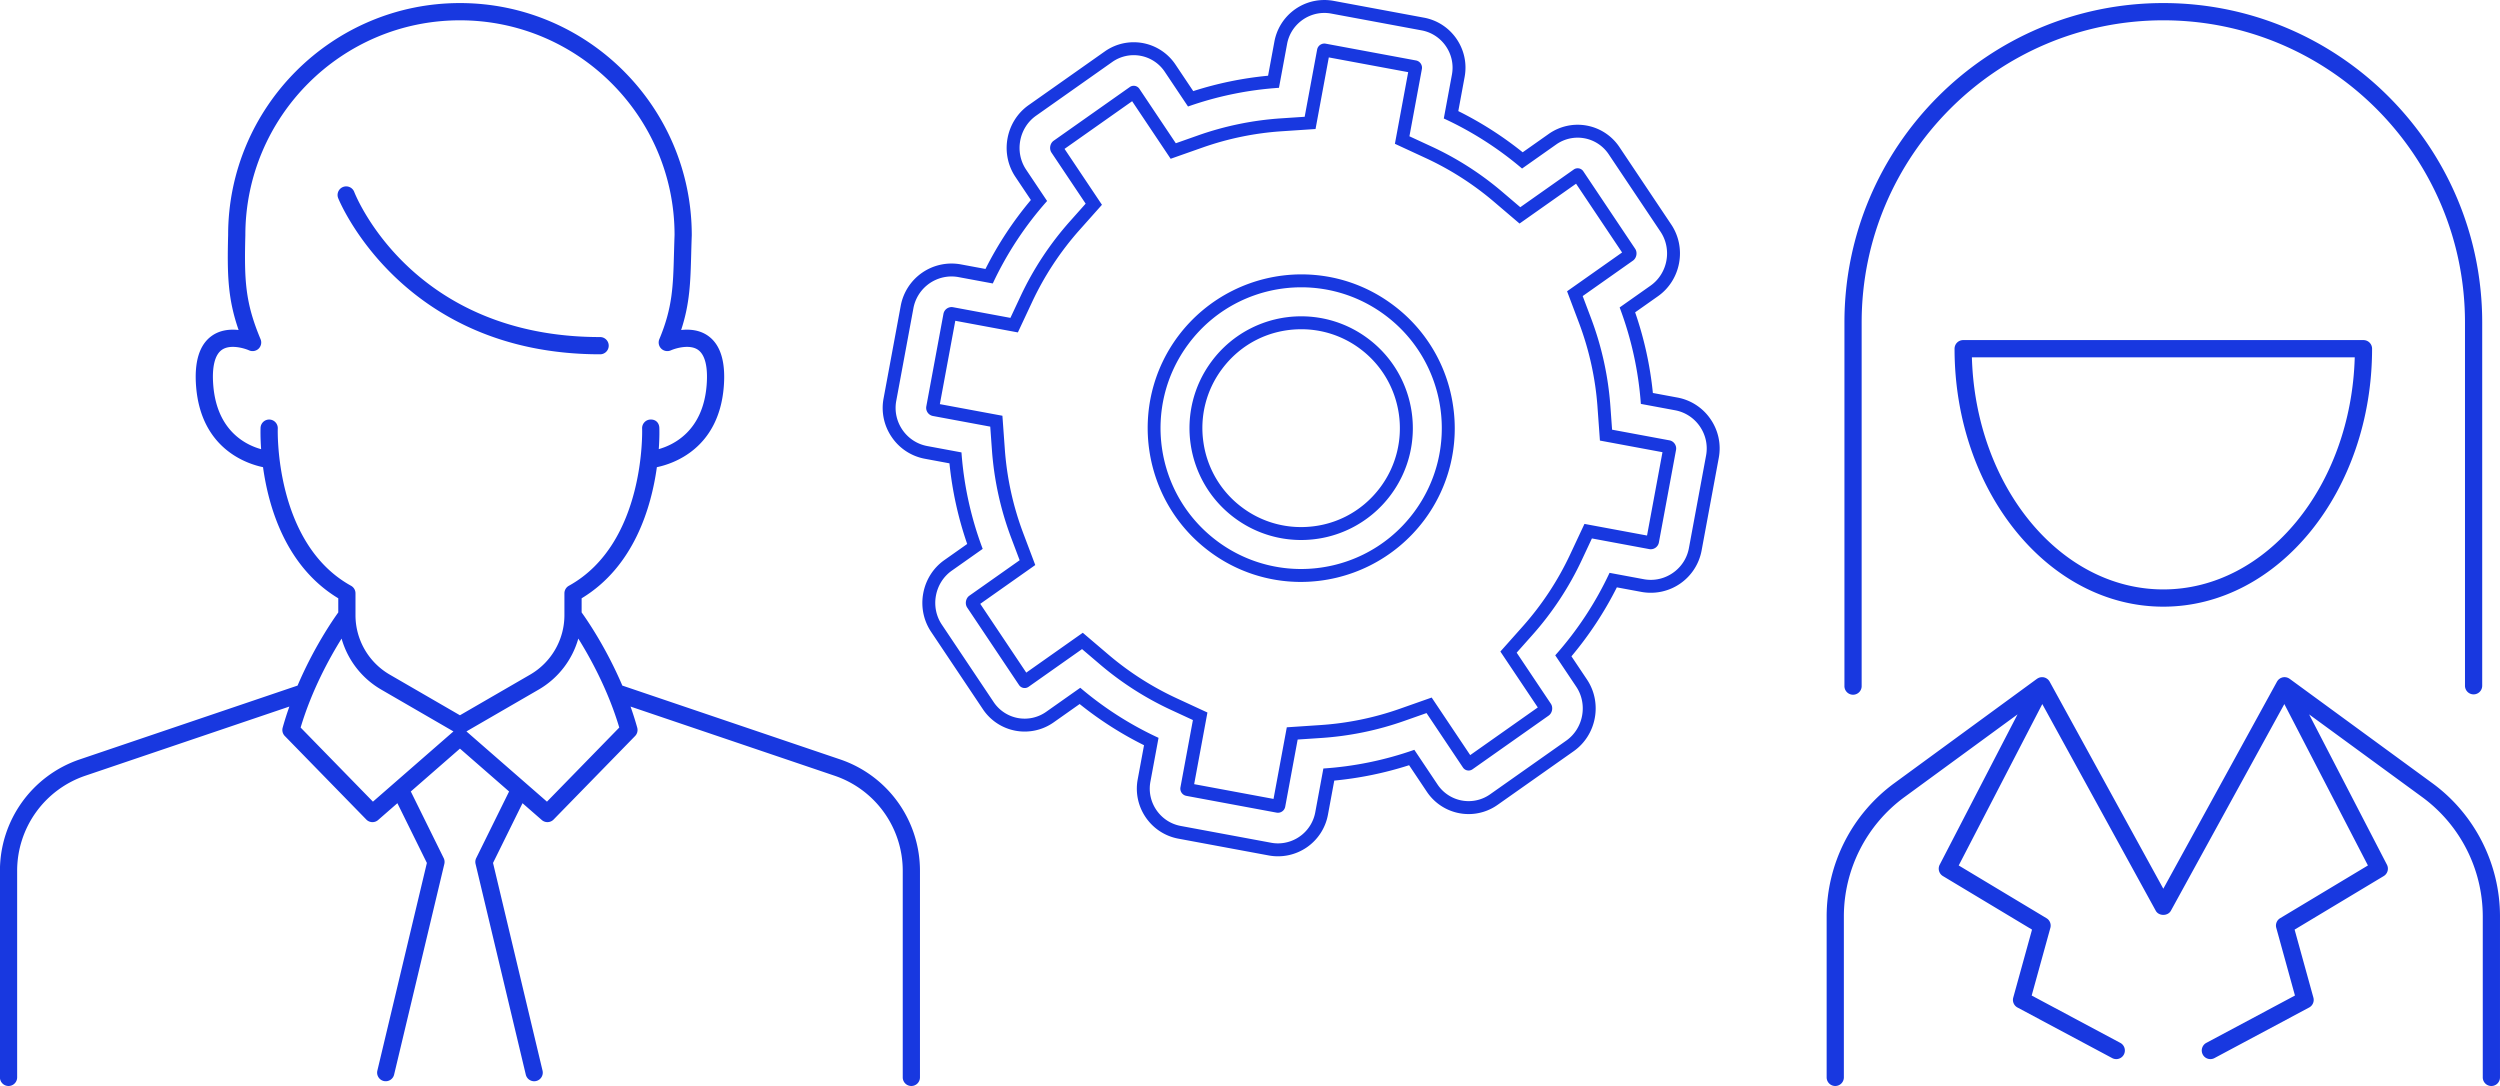<svg xmlns="http://www.w3.org/2000/svg" width="343" height="149"><path fill-rule="evenodd" fill="#1838E0" d="M341.817 148.999a1.18 1.18 0 0 1-1.181-1.182v-22.092a20.321 20.321 0 0 0-8.288-16.347l-15.54-11.366 10.68 20.626a1.185 1.185 0 0 1-.443 1.559l-12.225 7.346 2.576 9.326c.148.534-.094 1.1-.581 1.361l-12.996 6.942a1.177 1.177 0 0 1-.556.138c-.422 0-.83-.226-1.042-.626a1.185 1.185 0 0 1 .487-1.601l12.16-6.496-2.562-9.28a1.178 1.178 0 0 1 .53-1.33l12.043-7.236-11.467-22.144-15.569 28.361c-.415.753-1.656.753-2.071 0l-15.569-28.361-11.468 22.144 12.043 7.236c.457.272.674.818.531 1.33l-2.563 9.28 12.161 6.496c.574.308.793 1.024.486 1.601-.212.4-.62.626-1.042.626a1.18 1.18 0 0 1-.556-.138l-12.996-6.942a1.186 1.186 0 0 1-.581-1.361l2.576-9.326-12.225-7.346a1.186 1.186 0 0 1-.443-1.559l10.68-20.626-15.538 11.366a20.323 20.323 0 0 0-8.29 16.347v22.092a1.18 1.18 0 1 1-2.362 0v-22.092a22.688 22.688 0 0 1 9.259-18.255l19.6-14.338c.018-.014.038-.021.057-.033a1.162 1.162 0 0 1 .217-.112 1.164 1.164 0 0 1 .606-.064c.024.003.049.002.073.007l.03.011a.99.99 0 0 1 .136.046c.031.012.062.021.092.036.01.004.02.006.03.011.011.006.017.017.028.023.125.07.238.157.33.267l.019.027c.041.052.082.105.114.164l15.6 28.417 15.6-28.417c.033-.059.073-.113.115-.165.007-.008.011-.018.018-.026.092-.109.205-.197.33-.266.011-.007.017-.018.028-.024.01-.005.021-.007.031-.012.029-.014.06-.023.09-.035.046-.017.091-.035.137-.046l.031-.011c.025-.005.05-.004.075-.008.044-.007.087-.013.13-.015a1.182 1.182 0 0 1 .234.015 1.002 1.002 0 0 1 .229.061 1.086 1.086 0 0 1 .224.113c.019.013.041.021.06.036l19.603 14.338c5.796 4.24 9.256 11.063 9.256 18.255v22.092a1.18 1.18 0 0 1-1.181 1.182zM324.268 46.661c.653 0 1.181.529 1.181 1.183 0 19.513-12.848 35.391-28.642 35.391-15.794 0-28.642-15.878-28.642-35.391 0-.654.528-1.183 1.181-1.183h54.922zm-27.461 34.208c14.177 0 25.766-14.177 26.264-31.843h-52.528c.498 17.666 12.087 31.843 26.264 31.843zm42.57 14.399a1.18 1.18 0 0 1-1.181-1.182V44.237c0-22.856-18.567-41.45-41.389-41.45-22.822 0-41.388 18.594-41.388 41.45v49.849a1.182 1.182 0 1 1-2.362 0V44.237c0-24.159 19.627-43.816 43.75-43.816s43.751 19.657 43.751 43.816v49.849a1.18 1.18 0 0 1-1.181 1.182zM233.46 75.53a7.089 7.089 0 0 1-8.257 5.681l-3.371-.626a48.84 48.84 0 0 1-6.229 9.462l2.128 3.18c2.144 3.204 1.327 7.617-1.821 9.837l-10.441 7.362a6.869 6.869 0 0 1-3.974 1.265 6.892 6.892 0 0 1-5.736-3.07l-2.431-3.634a48.656 48.656 0 0 1-10.267 2.11l-.868 4.688a6.97 6.97 0 0 1-8.116 5.584l-12.41-2.306c-3.774-.702-6.275-4.348-5.575-8.128l.869-4.691a48.787 48.787 0 0 1-8.834-5.651l-3.564 2.514a6.892 6.892 0 0 1-9.711-1.803l-7.109-10.624c-2.143-3.203-1.325-7.616 1.824-9.836l3.132-2.209a48.836 48.836 0 0 1-2.434-11.066l-3.369-.626a7.03 7.03 0 0 1-4.541-2.962 7.055 7.055 0 0 1-1.131-5.307l2.356-12.718a7.09 7.09 0 0 1 8.257-5.681l3.371.627a48.76 48.76 0 0 1 6.229-9.462l-2.128-3.18c-2.144-3.204-1.327-7.617 1.821-9.837l10.442-7.363a6.862 6.862 0 0 1 3.973-1.264 6.892 6.892 0 0 1 5.736 3.07l2.432 3.634a48.625 48.625 0 0 1 10.266-2.111l.869-4.687a6.967 6.967 0 0 1 6.849-5.701c.423 0 .849.039 1.267.116l12.409 2.307c3.774.701 6.275 4.347 5.575 8.128l-.869 4.691a48.76 48.76 0 0 1 8.833 5.651l3.566-2.514a6.89 6.89 0 0 1 9.71 1.803l7.109 10.624c2.143 3.203 1.325 7.616-1.823 9.836l-3.133 2.209a48.804 48.804 0 0 1 2.434 11.065l3.369.626a7.038 7.038 0 0 1 4.541 2.962 7.051 7.051 0 0 1 1.132 5.307L233.46 75.53zm-3.639-19.242l-4.695-.873a47.082 47.082 0 0 0-2.911-13.234l4.239-2.989c2.362-1.666 2.979-4.994 1.371-7.398l-7.109-10.623a5.116 5.116 0 0 0-7.218-1.341l-4.671 3.294a46.866 46.866 0 0 0-10.738-6.868l1.117-6.028c.521-2.812-1.349-5.538-4.156-6.06l-12.41-2.306a5.139 5.139 0 0 0-.943-.087c-2.45 0-4.645 1.756-5.107 4.25l-1.116 6.023a46.906 46.906 0 0 0-12.479 2.565l-3.185-4.759a5.118 5.118 0 0 0-7.219-1.343l-10.441 7.363c-2.362 1.665-2.978 4.994-1.369 7.398l2.881 4.305a46.904 46.904 0 0 0-7.451 11.315l-4.697-.872a5.216 5.216 0 0 0-.966-.09 5.334 5.334 0 0 0-5.226 4.35l-2.356 12.718c-.534 2.876 1.381 5.667 4.253 6.201l4.695.872a47.124 47.124 0 0 0 2.911 13.235l-4.238 2.988c-2.363 1.666-2.98 4.995-1.372 7.398l7.109 10.624a5.115 5.115 0 0 0 7.219 1.34l4.67-3.293a46.915 46.915 0 0 0 10.738 6.868l-1.117 6.028c-.521 2.811 1.35 5.538 4.157 6.06l12.409 2.305c.317.059.632.088.944.088a5.214 5.214 0 0 0 5.107-4.251l1.116-6.023a46.944 46.944 0 0 0 12.479-2.564l3.184 4.759a5.12 5.12 0 0 0 7.219 1.342l10.441-7.362c2.362-1.666 2.978-4.995 1.369-7.399l-2.88-4.304a46.9 46.9 0 0 0 7.451-11.316l4.696.873c.324.06.647.089.966.089 2.507 0 4.754-1.797 5.226-4.349l2.357-12.718c.533-2.877-1.382-5.668-4.254-6.201zm-3.333 19.069c-.065 0-.131-.006-.197-.018l-7.881-1.465-1.375 2.936a42.74 42.74 0 0 1-6.786 10.306l-2.161 2.429 4.689 7.007c.341.509.2 1.275-.3 1.628l-10.442 7.362a.937.937 0 0 1-.544.176.934.934 0 0 1-.778-.423l-4.994-7.462-3.065 1.08a42.711 42.711 0 0 1-11.365 2.336l-3.25.216-1.71 9.23a1.015 1.015 0 0 1-1.164.801l-12.409-2.306a1.013 1.013 0 0 1-.8-1.165l1.711-9.236-2.957-1.369a42.687 42.687 0 0 1-9.781-6.256l-2.473-2.107-7.327 5.166a.932.932 0 0 1-1.323-.244l-7.109-10.624c-.34-.509-.197-1.275.303-1.628l6.895-4.862-1.148-3.044a42.884 42.884 0 0 1-2.652-12.052l-.233-3.235-7.878-1.463a1.136 1.136 0 0 1-.896-1.308l2.356-12.717a1.137 1.137 0 0 1 1.305-.898l7.88 1.464 1.376-2.935a42.764 42.764 0 0 1 6.786-10.306l2.161-2.429-4.689-7.007c-.34-.51-.2-1.275.301-1.628l10.441-7.363a.933.933 0 0 1 1.322.247l4.994 7.463 3.065-1.081a42.75 42.75 0 0 1 11.365-2.335l3.25-.216 1.711-9.231a1.015 1.015 0 0 1 1.164-.801l12.409 2.306c.532.099.898.633.799 1.166l-1.711 9.236 2.957 1.369a42.476 42.476 0 0 1 9.781 6.255l2.473 2.107 7.327-5.166a.93.93 0 0 1 1.323.245l7.109 10.623c.341.51.198 1.275-.303 1.628l-6.896 4.862 1.149 3.044a42.891 42.891 0 0 1 2.652 12.053l.233 3.234 7.878 1.464c.597.111 1.008.709.897 1.307l-2.356 12.718a1.139 1.139 0 0 1-1.109.916zm-5.633-14.661l-1.345-.25-.098-1.366-.234-3.234a41.042 41.042 0 0 0-2.542-11.553l-1.149-3.044-.485-1.287 1.123-.791 6.425-4.531-6.314-9.436-6.632 4.676-1.122.791-1.045-.89-2.474-2.108a41 41 0 0 0-9.376-5.996l-2.957-1.369-1.25-.579.251-1.355 1.571-8.475-10.89-2.023-1.569 8.47-.251 1.355-1.374.091-3.25.216c-3.713.246-7.378 1-10.894 2.239l-3.065 1.08-1.295.457-.764-1.143-4.521-6.755-9.274 6.539 4.369 6.529.764 1.142-.913 1.026-2.162 2.429a41.054 41.054 0 0 0-6.504 9.88l-1.376 2.935-.582 1.241-1.345-.25-7.24-1.346-2.118 11.435 7.237 1.344 1.345.25.099 1.367.233 3.234a41.057 41.057 0 0 0 2.542 11.553l1.149 3.044.485 1.286-1.122.791-6.426 4.532 6.314 9.436 6.632-4.677 1.122-.791 1.045.891 2.474 2.107a40.998 40.998 0 0 0 9.376 5.997l2.957 1.369 1.25.578-.251 1.356-1.57 8.474 10.889 2.024 1.57-8.47.251-1.355 1.373-.091 3.25-.217a40.917 40.917 0 0 0 10.894-2.238l3.065-1.081 1.295-.456.765 1.142 4.521 6.756 9.274-6.54-4.37-6.529-.764-1.142.913-1.026 2.162-2.429a41.037 41.037 0 0 0 6.504-9.878l1.376-2.937.581-1.24 1.346.25 7.24 1.345 2.118-11.434-7.237-1.345zm-42.35 19.145a20.874 20.874 0 0 1-12.571-4.181c-9.314-6.95-11.246-20.193-4.306-29.522a21.164 21.164 0 0 1 16.907-8.493c4.559 0 8.906 1.446 12.571 4.181a20.964 20.964 0 0 1 8.258 13.868 20.983 20.983 0 0 1-3.952 15.654 21.164 21.164 0 0 1-16.907 8.493zm11.542-36.592a19.185 19.185 0 0 0-11.512-3.83c-5.887 0-11.698 2.688-15.486 7.78-6.366 8.557-4.601 20.663 3.944 27.039a19.193 19.193 0 0 0 11.512 3.829c5.887 0 11.699-2.688 15.486-7.779 6.367-8.558 4.601-20.663-3.944-27.039zm-11.539 30.839c-3.183 0-6.393-.99-9.142-3.041-6.785-5.063-8.187-14.676-3.131-21.471a15.288 15.288 0 0 1 12.297-6.177c3.183 0 6.393.989 9.142 3.04 6.785 5.063 8.187 14.676 3.132 21.472a15.293 15.293 0 0 1-12.298 6.177zm8.108-26.226a13.425 13.425 0 0 0-8.084-2.689c-4.329 0-8.294 1.991-10.877 5.463a13.496 13.496 0 0 0-2.542 10.068 13.487 13.487 0 0 0 5.312 8.921 13.424 13.424 0 0 0 8.083 2.689c4.33 0 8.294-1.992 10.877-5.464 4.464-5.999 3.221-14.518-2.769-18.988zm-60.397 99.955a1.18 1.18 0 1 1-2.362 0v-28.332a13.771 13.771 0 0 0-9.351-13.056L86.51 96.941c.331.935.641 1.901.918 2.894.113.407.003.844-.293 1.146l-11.183 11.461a1.18 1.18 0 0 1-1.619.064l-2.644-2.307-4.045 8.196 6.793 28.495a1.184 1.184 0 0 1-1.149 1.458 1.183 1.183 0 0 1-1.149-.908l-6.892-28.911a1.18 1.18 0 0 1 .09-.799l4.51-9.138-6.743-5.883-6.741 5.883 4.511 9.138c.122.247.154.531.09.799l-6.893 28.911a1.18 1.18 0 1 1-2.297-.55l6.793-28.495-4.045-8.196-2.644 2.307a1.178 1.178 0 0 1-1.62-.064l-11.182-11.461a1.184 1.184 0 0 1-.293-1.146c.277-.993.586-1.959.918-2.895l-27.996 9.489a13.772 13.772 0 0 0-9.352 13.056v28.332a1.18 1.18 0 1 1-2.362 0v-28.332c0-6.93 4.404-13.077 10.957-15.297l29.878-10.126c2.199-5.16 4.797-8.944 5.585-10.037v-1.938c-7.222-4.359-9.571-12.546-10.323-17.991-2.185-.452-8.468-2.484-9.175-10.985-.289-3.458.438-5.829 2.163-7.044 1.158-.815 2.517-.915 3.661-.792-1.476-4.253-1.578-7.522-1.437-13.029C31.3 14.712 45.567.421 63.104.421c17.538 0 31.807 14.291 31.807 31.855a238.53 238.53 0 0 0-.079 2.589c-.103 3.83-.182 6.767-1.379 10.412 1.137-.127 2.517-.03 3.682.79 1.725 1.215 2.451 3.586 2.163 7.046-.707 8.499-6.99 10.532-9.175 10.983-.753 5.445-3.102 13.632-10.323 17.991v1.938c.787 1.093 3.385 4.877 5.585 10.037l29.878 10.126a16.136 16.136 0 0 1 10.956 15.297v28.332zM41.246 99.819l9.921 10.169 11.046-9.638-9.932-5.752a11.793 11.793 0 0 1-5.415-6.984c-1.631 2.615-4.087 7.057-5.62 12.205zm46.853-41.03a1.186 1.186 0 0 1 1.135-1.229c.764-.03 1.202.485 1.227 1.137.007.169.041 1.266-.077 2.921 2.053-.58 6.044-2.498 6.561-8.701.21-2.523-.193-4.221-1.165-4.912-1.144-.811-3.09-.226-3.743.065a1.194 1.194 0 0 1-1.31-.233 1.188 1.188 0 0 1-.266-1.303c1.811-4.322 1.89-7.27 2.009-11.733.023-.804.047-1.657.079-2.569 0-16.217-13.208-29.445-29.445-29.445-16.234 0-29.442 13.228-29.442 29.489-.159 6.219-.016 9.236 2.087 14.258.187.448.081.963-.265 1.303a1.195 1.195 0 0 1-1.31.233c-.651-.291-2.6-.876-3.744-.065-.971.691-1.375 2.389-1.165 4.909.521 6.255 4.513 8.15 6.562 8.714-.118-1.661-.084-2.762-.078-2.931a1.183 1.183 0 0 1 1.228-1.135c.65.026 1.157.576 1.134 1.227-.007.157-.477 15.76 10.051 21.579.378.208.611.605.611 1.035v3.008a9.43 9.43 0 0 0 4.689 8.14l9.642 5.584 9.644-5.584a9.434 9.434 0 0 0 4.69-8.14v-3.008c0-.43.233-.827.611-1.035 10.551-5.831 10.057-21.422 10.05-21.579zm-8.755 28.824a11.793 11.793 0 0 1-5.415 6.985l-9.934 5.752 11.049 9.638 9.92-10.169c-1.533-5.148-3.988-9.591-5.62-12.206zM46.397 27.184a1.181 1.181 0 0 1 2.2-.861c.319.813 8.131 19.922 33.738 19.922.653 0 1.181.529 1.181 1.183a1.18 1.18 0 0 1-1.181 1.182c-27.265 0-35.855-21.211-35.938-21.426z"/></svg>